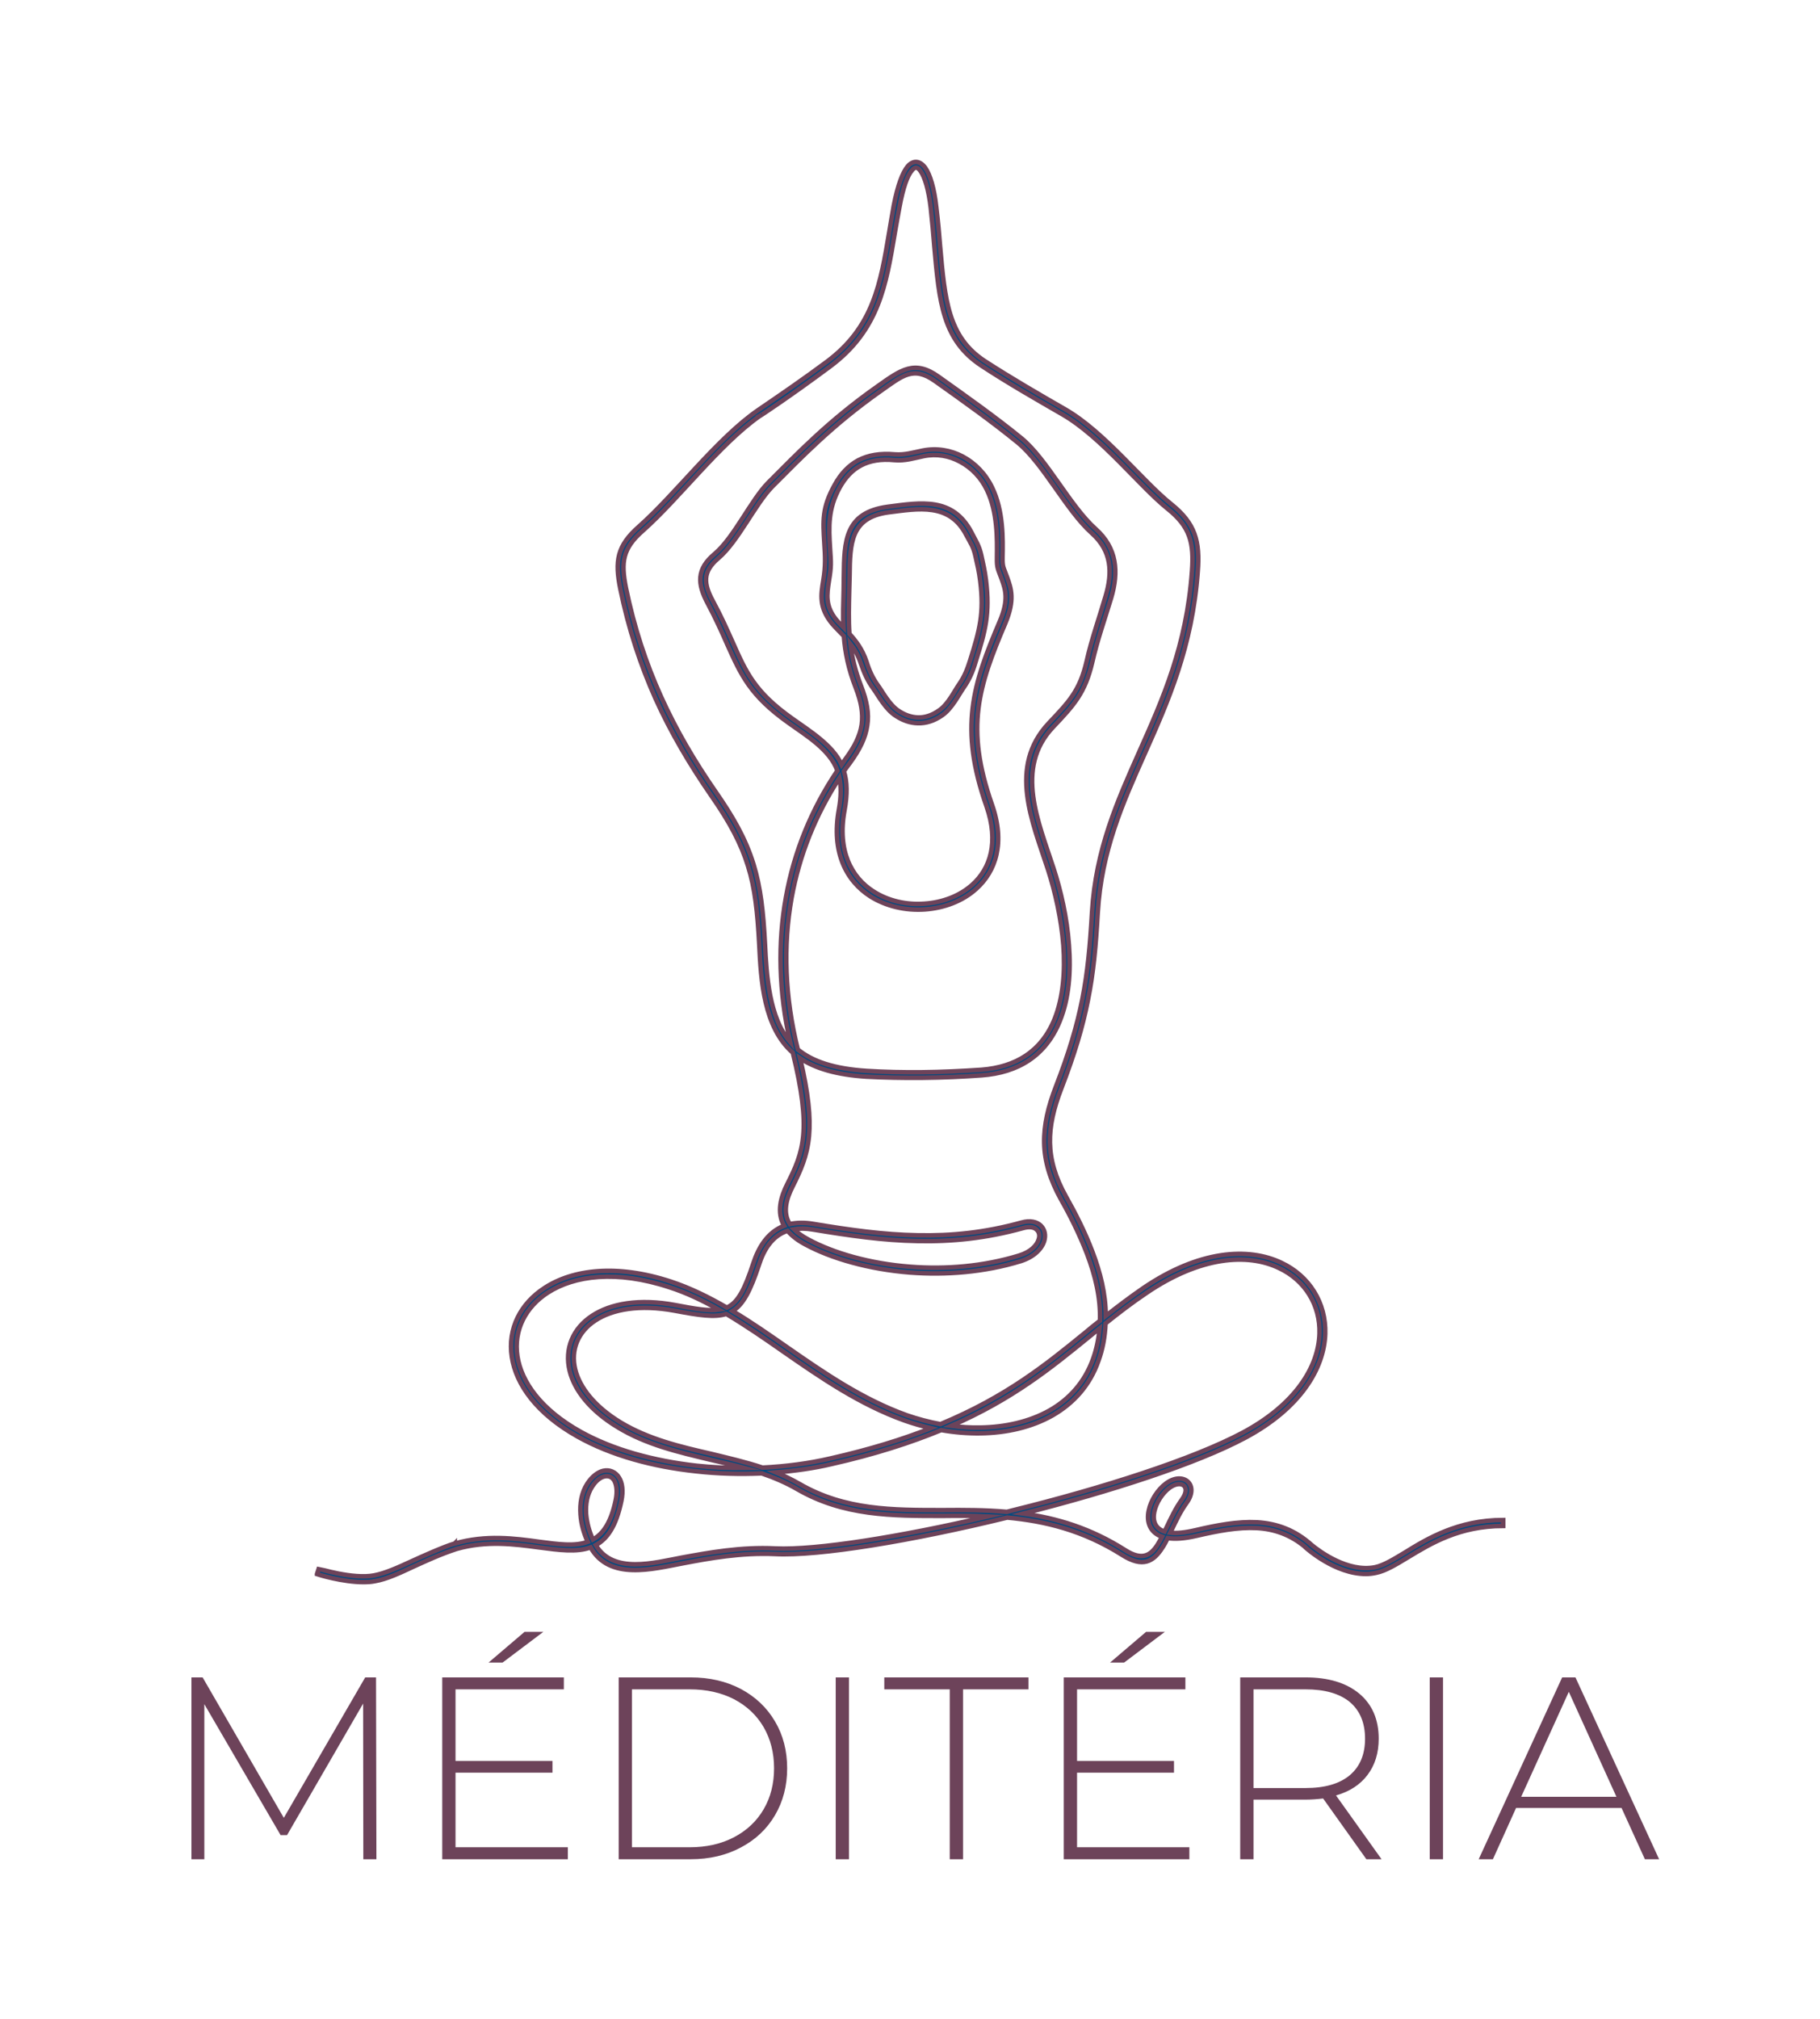 <?xml version="1.0" encoding="UTF-8" standalone="no"?>
<svg
   version="1.1"
   viewBox="0 0 9.593 10.637"
   id="svg7"
   sodipodi:docname="logo1.svg"
   inkscape:version="1.3 (0e150ed6c4, 2023-07-21)"
   xmlns:inkscape="http://www.inkscape.org/namespaces/inkscape"
   xmlns:sodipodi="http://sodipodi.sourceforge.net/DTD/sodipodi-0.dtd"
   xmlns="http://www.w3.org/2000/svg"
   xmlns:svg="http://www.w3.org/2000/svg">
  <sodipodi:namedview
     id="namedview7"
     pagecolor="#ffffff"
     bordercolor="#000000"
     borderopacity="0.25"
     inkscape:showpageshadow="2"
     inkscape:pageopacity="0.0"
     inkscape:pagecheckerboard="0"
     inkscape:deskcolor="#d1d1d1"
     inkscape:zoom="73.048751"
     inkscape:cx="5.694827"
     inkscape:cy="5.0445763"
     inkscape:window-width="1920"
     inkscape:window-height="991"
     inkscape:window-x="2391"
     inkscape:window-y="-9"
     inkscape:window-maximized="1"
     inkscape:current-layer="g6"
     showgrid="false" />
  <g
     transform="matrix(1,0,0,1,0.842,8.597)"
     id="g6">
    <g
       id="g1">
      <path
         d=" M 1.073 1.198 L 1.072 0.378 L 0.671 1.071 L 0.637 1.071 L 0.235 0.381 L 0.235 1.198 L 0.167 1.198 L 0.167 0.24 L 0.226 0.24 L 0.654 0.98 L 1.083 0.24 L 1.14 0.24 L 1.142 1.198 L 1.073 1.198 M 2.151 1.135 L 2.151 1.198 L 1.489 1.198 L 1.489 0.24 L 2.13 0.24 L 2.13 0.303 L 1.559 0.303 L 1.559 0.68 L 2.07 0.68 L 2.07 0.742 L 1.559 0.742 L 1.559 1.135 L 2.151 1.135 M 1.923 -2.220446049250313e-16 L 2.022 -2.220446049250313e-16 L 1.807 0.162 L 1.733 0.162 L 1.923 -2.220446049250313e-16 M 2.419 0.24 L 2.798 0.24 Q 2.947 0.24 3.063 0.301 Q 3.179 0.363 3.243 0.472 Q 3.307 0.58 3.307 0.719 Q 3.307 0.857 3.243 0.966 Q 3.179 1.075 3.063 1.136 Q 2.947 1.198 2.798 1.198 L 2.419 1.198 L 2.419 0.24 M 2.793 1.135 Q 2.926 1.135 3.027 1.082 Q 3.128 1.029 3.183 0.935 Q 3.238 0.841 3.238 0.719 Q 3.238 0.597 3.183 0.502 Q 3.128 0.408 3.027 0.355 Q 2.926 0.303 2.793 0.303 L 2.489 0.303 L 2.489 1.135 L 2.793 1.135 M 3.563 0.24 L 3.633 0.24 L 3.633 1.198 L 3.563 1.198 L 3.563 0.24 M 4.164 0.303 L 3.819 0.303 L 3.819 0.24 L 4.579 0.24 L 4.579 0.303 L 4.234 0.303 L 4.234 1.198 L 4.164 1.198 L 4.164 0.303 M 5.427 1.135 L 5.427 1.198 L 4.765 1.198 L 4.765 0.24 L 5.406 0.24 L 5.406 0.303 L 4.835 0.303 L 4.835 0.68 L 5.346 0.68 L 5.346 0.742 L 4.835 0.742 L 4.835 1.135 L 5.427 1.135 M 5.199 -2.220446049250313e-16 L 5.298 -2.220446049250313e-16 L 5.083 0.162 L 5.009 0.162 L 5.199 -2.220446049250313e-16 M 6.36 1.198 L 6.132 0.878 Q 6.081 0.884 6.039 0.884 L 5.765 0.884 L 5.765 1.198 L 5.695 1.198 L 5.695 0.24 L 6.039 0.24 Q 6.219 0.24 6.322 0.325 Q 6.425 0.411 6.425 0.563 Q 6.425 0.676 6.366 0.754 Q 6.308 0.831 6.2 0.862 L 6.44 1.198 L 6.36 1.198 M 6.039 0.823 Q 6.192 0.823 6.273 0.755 Q 6.353 0.687 6.353 0.563 Q 6.353 0.438 6.273 0.37 Q 6.192 0.303 6.039 0.303 L 5.765 0.303 L 5.765 0.823 L 6.039 0.823 M 6.694 0.24 L 6.764 0.24 L 6.764 1.198 L 6.694 1.198 L 6.694 0.24 M 7.705 0.928 L 7.149 0.928 L 7.027 1.198 L 6.952 1.198 L 7.392 0.24 L 7.462 0.24 L 7.903 1.198 L 7.828 1.198 L 7.705 0.928 M 7.678 0.869 L 7.427 0.316 L 7.176 0.869 L 7.678 0.869"
         fill="#004a80"
         fill-rule="nonzero"
         id="path1"
         style="fill:#6d435a;fill-opacity:1" />
    </g>
    <g
       id="g2" />
    <g
       clip-path="url(#SvgjsClipPath1002)"
       id="g5">
      <g
         clip-path="url(#a39345484-a7d9-4c0e-aaa4-118612680802f2669346-4069-4d0d-a339-6b0cc17258f5)"
         id="g3">
        <path
           d=" M 6.562 -0.417 C 6.502 -0.381 6.45 -0.349 6.405 -0.34 C 6.263 -0.312 6.113 -0.423 6.072 -0.457 C 5.982 -0.538 5.886 -0.571 5.783 -0.577 C 5.681 -0.582 5.573 -0.562 5.458 -0.535 C 5.402 -0.522 5.359 -0.518 5.326 -0.522 L 5.334 -0.538 C 5.356 -0.584 5.38 -0.635 5.412 -0.679 C 5.482 -0.776 5.394 -0.849 5.303 -0.781 C 5.261 -0.75 5.224 -0.693 5.213 -0.639 C 5.2 -0.578 5.22 -0.523 5.283 -0.501 C 5.275 -0.486 5.268 -0.472 5.26 -0.46 C 5.223 -0.401 5.177 -0.374 5.089 -0.43 C 4.905 -0.547 4.726 -0.599 4.551 -0.623 C 5.01 -0.739 5.466 -0.886 5.722 -1.023 C 6.012 -1.178 6.137 -1.387 6.143 -1.57 C 6.148 -1.733 6.059 -1.875 5.912 -1.944 C 5.738 -2.027 5.478 -2.011 5.183 -1.81 C 5.113 -1.762 5.049 -1.713 4.986 -1.664 C 4.986 -1.78 4.957 -1.894 4.916 -2.002 C 4.876 -2.108 4.824 -2.209 4.776 -2.294 C 4.72 -2.394 4.694 -2.485 4.692 -2.576 C 4.69 -2.667 4.712 -2.76 4.752 -2.863 C 4.821 -3.042 4.864 -3.185 4.892 -3.327 C 4.921 -3.47 4.934 -3.612 4.944 -3.789 C 4.963 -4.115 5.075 -4.365 5.191 -4.625 C 5.314 -4.901 5.442 -5.188 5.471 -5.586 C 5.483 -5.745 5.459 -5.839 5.33 -5.942 C 5.179 -6.063 4.98 -6.321 4.773 -6.44 C 4.632 -6.521 4.487 -6.605 4.348 -6.695 C 4.155 -6.822 4.138 -7.017 4.113 -7.299 C 4.108 -7.363 4.102 -7.431 4.093 -7.505 C 4.082 -7.605 4.06 -7.678 4.034 -7.714 C 4.007 -7.75 3.972 -7.755 3.942 -7.72 C 3.916 -7.688 3.89 -7.622 3.869 -7.513 C 3.86 -7.465 3.853 -7.418 3.845 -7.373 C 3.8 -7.104 3.762 -6.874 3.516 -6.691 C 3.399 -6.604 3.277 -6.52 3.155 -6.437 C 2.939 -6.289 2.722 -5.997 2.526 -5.823 C 2.41 -5.721 2.398 -5.641 2.428 -5.494 C 2.471 -5.284 2.534 -5.094 2.614 -4.915 C 2.695 -4.736 2.794 -4.569 2.908 -4.404 C 3.007 -4.262 3.065 -4.151 3.101 -4.034 C 3.138 -3.916 3.151 -3.791 3.16 -3.621 C 3.169 -3.433 3.183 -3.185 3.337 -3.051 C 3.387 -2.849 3.401 -2.717 3.392 -2.615 C 3.383 -2.514 3.35 -2.442 3.308 -2.359 C 3.273 -2.29 3.251 -2.21 3.291 -2.139 C 3.205 -2.106 3.157 -2.027 3.129 -1.942 C 3.084 -1.805 3.049 -1.737 2.993 -1.71 L 2.989 -1.708 C 2.894 -1.763 2.797 -1.811 2.694 -1.845 C 2.408 -1.939 2.176 -1.908 2.029 -1.812 C 1.903 -1.731 1.833 -1.598 1.856 -1.448 C 1.878 -1.303 1.987 -1.149 2.204 -1.028 C 2.379 -0.93 2.599 -0.87 2.826 -0.846 C 2.941 -0.833 3.058 -0.83 3.173 -0.835 C 3.237 -0.813 3.299 -0.787 3.358 -0.753 C 3.604 -0.61 3.86 -0.611 4.127 -0.611 C 4.206 -0.612 4.285 -0.612 4.366 -0.608 C 3.902 -0.5 3.46 -0.429 3.245 -0.439 C 3.062 -0.448 2.895 -0.417 2.752 -0.391 C 2.607 -0.364 2.39 -0.302 2.298 -0.457 C 2.36 -0.49 2.406 -0.559 2.433 -0.69 C 2.444 -0.743 2.438 -0.785 2.421 -0.812 C 2.403 -0.842 2.371 -0.856 2.337 -0.848 C 2.309 -0.841 2.279 -0.819 2.254 -0.781 C 2.223 -0.733 2.214 -0.676 2.218 -0.619 C 2.221 -0.568 2.236 -0.518 2.256 -0.474 C 2.188 -0.449 2.101 -0.461 2.002 -0.474 C 1.872 -0.492 1.72 -0.512 1.555 -0.465 L 1.555 -0.466 C 1.554 -0.465 1.552 -0.465 1.551 -0.464 C 1.499 -0.449 1.38 -0.396 1.326 -0.371 C 1.252 -0.337 1.188 -0.308 1.129 -0.297 C 1.018 -0.276 0.84 -0.332 0.838 -0.332 L 0.829 -0.304 C 0.835 -0.302 0.963 -0.262 1.073 -0.262 C 1.094 -0.262 1.115 -0.263 1.134 -0.267 C 1.197 -0.278 1.263 -0.309 1.338 -0.344 C 1.404 -0.374 1.479 -0.409 1.565 -0.437 L 1.565 -0.437 C 1.723 -0.482 1.871 -0.462 1.998 -0.445 C 2.105 -0.431 2.197 -0.418 2.271 -0.445 C 2.37 -0.269 2.597 -0.331 2.757 -0.361 C 2.899 -0.388 3.064 -0.418 3.243 -0.41 C 3.476 -0.398 3.967 -0.48 4.467 -0.602 C 4.664 -0.584 4.866 -0.536 5.073 -0.405 C 5.182 -0.336 5.238 -0.37 5.285 -0.444 C 5.295 -0.459 5.304 -0.476 5.313 -0.494 C 5.351 -0.488 5.4 -0.491 5.465 -0.506 C 5.577 -0.532 5.683 -0.552 5.781 -0.547 C 5.873 -0.542 5.96 -0.513 6.04 -0.445 L 6.04 -0.444 C 6.047 -0.438 6.195 -0.305 6.357 -0.305 C 6.375 -0.305 6.393 -0.307 6.411 -0.311 C 6.461 -0.321 6.515 -0.354 6.578 -0.392 C 6.7 -0.466 6.851 -0.558 7.081 -0.558 L 7.081 -0.589 C 6.843 -0.589 6.68 -0.49 6.562 -0.417 M 2.247 -0.622 C 2.244 -0.672 2.252 -0.723 2.279 -0.765 C 2.299 -0.796 2.322 -0.814 2.344 -0.819 C 2.366 -0.824 2.384 -0.816 2.396 -0.797 C 2.408 -0.775 2.413 -0.741 2.404 -0.696 C 2.38 -0.579 2.339 -0.517 2.283 -0.486 C 2.264 -0.527 2.251 -0.574 2.247 -0.622 M 3.33 -3.866 C 3.371 -4.093 3.457 -4.306 3.583 -4.499 C 3.592 -4.453 3.592 -4.399 3.58 -4.333 C 3.539 -4.107 3.619 -3.956 3.745 -3.875 C 3.829 -3.822 3.932 -3.799 4.033 -3.806 C 4.133 -3.813 4.231 -3.849 4.303 -3.914 C 4.407 -4.007 4.457 -4.157 4.386 -4.359 C 4.315 -4.562 4.297 -4.718 4.315 -4.864 C 4.333 -5.01 4.386 -5.148 4.457 -5.314 C 4.508 -5.437 4.488 -5.495 4.466 -5.556 C 4.448 -5.608 4.441 -5.606 4.442 -5.661 C 4.444 -5.757 4.447 -5.906 4.387 -6.029 C 4.353 -6.1 4.298 -6.157 4.232 -6.192 C 4.169 -6.225 4.096 -6.238 4.021 -6.223 C 3.971 -6.213 3.927 -6.199 3.875 -6.203 C 3.797 -6.21 3.734 -6.199 3.682 -6.172 C 3.63 -6.144 3.59 -6.101 3.558 -6.043 C 3.49 -5.921 3.496 -5.853 3.503 -5.736 C 3.508 -5.662 3.51 -5.615 3.498 -5.541 C 3.485 -5.463 3.474 -5.396 3.545 -5.31 C 3.564 -5.288 3.586 -5.267 3.606 -5.246 C 3.613 -5.158 3.63 -5.073 3.669 -4.973 C 3.698 -4.898 3.708 -4.838 3.7 -4.779 C 3.691 -4.72 3.663 -4.663 3.613 -4.596 C 3.607 -4.586 3.6 -4.577 3.594 -4.568 C 3.547 -4.672 3.425 -4.746 3.334 -4.811 C 3.136 -4.951 3.09 -5.055 3.019 -5.215 C 2.991 -5.277 2.96 -5.348 2.915 -5.431 C 2.866 -5.522 2.86 -5.585 2.944 -5.656 C 3.048 -5.744 3.137 -5.94 3.229 -6.034 C 3.382 -6.187 3.545 -6.358 3.801 -6.538 C 3.915 -6.618 3.972 -6.671 4.087 -6.589 C 4.235 -6.484 4.387 -6.376 4.523 -6.265 C 4.659 -6.153 4.777 -5.91 4.913 -5.788 C 5.017 -5.695 5.024 -5.583 4.985 -5.454 C 4.952 -5.341 4.912 -5.23 4.886 -5.114 C 4.85 -4.958 4.793 -4.9 4.686 -4.787 C 4.47 -4.557 4.6 -4.268 4.683 -4.013 C 4.72 -3.898 4.752 -3.757 4.763 -3.617 C 4.773 -3.479 4.762 -3.342 4.717 -3.229 C 4.647 -3.056 4.51 -2.975 4.331 -2.961 C 4.226 -2.954 4.122 -2.949 4.018 -2.948 C 3.921 -2.947 3.821 -2.949 3.726 -2.955 C 3.556 -2.966 3.441 -3.004 3.363 -3.068 C 3.294 -3.345 3.285 -3.614 3.33 -3.866 M 3.606 -4.534 C 3.616 -4.549 3.627 -4.563 3.638 -4.578 C 3.69 -4.649 3.72 -4.711 3.729 -4.775 C 3.739 -4.839 3.727 -4.904 3.696 -4.984 C 3.665 -5.064 3.648 -5.135 3.64 -5.206 C 3.662 -5.178 3.682 -5.144 3.696 -5.101 C 3.713 -5.051 3.732 -5.009 3.76 -4.971 C 3.788 -4.932 3.826 -4.859 3.881 -4.825 C 3.916 -4.802 3.955 -4.788 3.996 -4.787 C 4.038 -4.786 4.081 -4.798 4.126 -4.83 C 4.177 -4.866 4.212 -4.939 4.239 -4.977 C 4.266 -5.016 4.285 -5.058 4.3 -5.11 C 4.352 -5.274 4.376 -5.364 4.355 -5.539 C 4.348 -5.595 4.341 -5.62 4.33 -5.672 C 4.318 -5.725 4.302 -5.745 4.278 -5.793 C 4.18 -5.979 4.013 -5.95 3.837 -5.927 C 3.611 -5.897 3.608 -5.745 3.606 -5.564 C 3.606 -5.539 3.605 -5.514 3.605 -5.489 C 3.603 -5.416 3.601 -5.352 3.604 -5.291 C 3.591 -5.304 3.579 -5.317 3.568 -5.329 C 3.506 -5.404 3.516 -5.465 3.527 -5.536 C 3.54 -5.613 3.538 -5.632 3.533 -5.708 C 3.526 -5.821 3.521 -5.915 3.584 -6.029 C 3.613 -6.081 3.65 -6.121 3.696 -6.145 C 3.743 -6.17 3.801 -6.18 3.872 -6.173 C 3.928 -6.168 3.973 -6.183 4.026 -6.194 C 4.095 -6.208 4.161 -6.196 4.218 -6.165 C 4.279 -6.133 4.329 -6.081 4.36 -6.016 C 4.417 -5.899 4.414 -5.755 4.413 -5.661 C 4.412 -5.603 4.418 -5.601 4.438 -5.546 C 4.458 -5.49 4.476 -5.438 4.429 -5.326 C 4.357 -5.157 4.303 -5.017 4.285 -4.867 C 4.267 -4.717 4.285 -4.557 4.358 -4.349 C 4.424 -4.16 4.378 -4.021 4.283 -3.936 C 4.216 -3.876 4.125 -3.842 4.031 -3.836 C 3.936 -3.829 3.84 -3.85 3.761 -3.901 C 3.645 -3.975 3.57 -4.116 3.609 -4.327 C 3.625 -4.413 3.623 -4.479 3.606 -4.534 M 3.635 -5.258 C 3.63 -5.329 3.632 -5.402 3.634 -5.488 C 3.635 -5.513 3.635 -5.538 3.636 -5.563 C 3.638 -5.733 3.64 -5.871 3.841 -5.898 C 4 -5.918 4.163 -5.949 4.251 -5.779 C 4.275 -5.734 4.289 -5.717 4.3 -5.666 C 4.311 -5.616 4.318 -5.591 4.325 -5.535 C 4.346 -5.366 4.322 -5.278 4.272 -5.119 C 4.257 -5.07 4.24 -5.03 4.215 -4.994 C 4.19 -4.959 4.157 -4.888 4.109 -4.855 C 4.07 -4.827 4.032 -4.816 3.997 -4.817 C 3.961 -4.818 3.928 -4.83 3.897 -4.85 C 3.845 -4.883 3.81 -4.953 3.784 -4.988 C 3.758 -5.024 3.74 -5.063 3.725 -5.111 C 3.703 -5.177 3.669 -5.221 3.635 -5.258 M 3.158 -1.933 C 3.183 -2.012 3.227 -2.086 3.309 -2.113 C 3.333 -2.085 3.365 -2.061 3.403 -2.041 C 3.54 -1.967 3.738 -1.91 3.956 -1.893 C 4.142 -1.879 4.345 -1.894 4.538 -1.953 C 4.61 -1.976 4.65 -2.019 4.662 -2.06 C 4.67 -2.088 4.666 -2.118 4.644 -2.14 C 4.623 -2.16 4.588 -2.169 4.542 -2.156 C 4.35 -2.103 4.172 -2.085 3.994 -2.089 C 3.816 -2.092 3.637 -2.117 3.445 -2.149 C 3.399 -2.157 3.357 -2.156 3.321 -2.148 C 3.281 -2.21 3.304 -2.284 3.335 -2.345 C 3.378 -2.431 3.412 -2.505 3.422 -2.612 C 3.431 -2.711 3.419 -2.836 3.375 -3.022 C 3.456 -2.968 3.568 -2.935 3.724 -2.925 C 3.82 -2.92 3.92 -2.918 4.018 -2.919 C 4.129 -2.92 4.237 -2.925 4.333 -2.932 C 4.523 -2.946 4.67 -3.034 4.744 -3.218 C 4.792 -3.336 4.803 -3.477 4.792 -3.619 C 4.782 -3.762 4.749 -3.905 4.711 -4.022 C 4.633 -4.263 4.503 -4.549 4.708 -4.766 C 4.819 -4.883 4.877 -4.946 4.915 -5.108 C 4.941 -5.223 4.98 -5.333 5.014 -5.445 C 5.056 -5.585 5.045 -5.71 4.933 -5.81 C 4.796 -5.933 4.677 -6.177 4.542 -6.288 C 4.406 -6.399 4.253 -6.507 4.104 -6.613 C 3.979 -6.702 3.908 -6.65 3.784 -6.562 C 3.526 -6.381 3.362 -6.209 3.208 -6.055 C 3.116 -5.962 3.028 -5.766 2.925 -5.679 C 2.829 -5.599 2.833 -5.521 2.889 -5.417 C 2.933 -5.334 2.964 -5.265 2.991 -5.203 C 3.065 -5.039 3.112 -4.932 3.317 -4.787 C 3.409 -4.721 3.532 -4.648 3.572 -4.537 C 3.436 -4.335 3.344 -4.111 3.301 -3.871 C 3.257 -3.629 3.263 -3.371 3.323 -3.107 C 3.211 -3.236 3.198 -3.46 3.19 -3.623 C 3.181 -3.794 3.167 -3.921 3.13 -4.042 C 3.087 -4.183 3.016 -4.301 2.933 -4.421 C 2.819 -4.585 2.722 -4.75 2.642 -4.927 C 2.562 -5.104 2.5 -5.292 2.457 -5.5 C 2.43 -5.636 2.439 -5.707 2.546 -5.801 C 2.737 -5.97 2.949 -6.255 3.16 -6.404 C 3.16 -6.404 3.164 -6.406 3.172 -6.412 C 3.168 -6.409 3.164 -6.406 3.16 -6.404 C 3.161 -6.403 3.327 -6.513 3.534 -6.667 C 3.789 -6.857 3.828 -7.093 3.874 -7.368 C 3.882 -7.414 3.89 -7.46 3.899 -7.507 C 3.918 -7.611 3.941 -7.673 3.965 -7.7 C 3.982 -7.721 3.995 -7.717 4.01 -7.696 C 4.033 -7.664 4.053 -7.597 4.064 -7.502 C 4.072 -7.429 4.078 -7.361 4.083 -7.297 C 4.109 -7.006 4.126 -6.805 4.332 -6.67 C 4.469 -6.58 4.616 -6.496 4.758 -6.414 C 4.964 -6.295 5.162 -6.038 5.311 -5.918 C 5.432 -5.822 5.452 -5.737 5.441 -5.588 C 5.413 -5.195 5.286 -4.911 5.164 -4.638 C 5.047 -4.375 4.934 -4.122 4.914 -3.791 C 4.904 -3.615 4.891 -3.474 4.863 -3.333 C 4.835 -3.192 4.793 -3.051 4.724 -2.873 C 4.683 -2.767 4.66 -2.671 4.662 -2.575 C 4.664 -2.479 4.692 -2.384 4.75 -2.279 C 4.798 -2.195 4.848 -2.095 4.888 -1.991 C 4.931 -1.877 4.96 -1.762 4.956 -1.639 C 4.93 -1.619 4.904 -1.598 4.878 -1.576 C 4.673 -1.409 4.464 -1.239 4.115 -1.094 C 4.055 -1.105 3.995 -1.121 3.937 -1.141 C 3.703 -1.225 3.5 -1.365 3.303 -1.502 C 3.208 -1.568 3.115 -1.633 3.019 -1.69 C 3.076 -1.725 3.113 -1.798 3.158 -1.933 M 3.342 -2.121 C 3.371 -2.126 3.404 -2.126 3.44 -2.12 C 3.633 -2.088 3.813 -2.062 3.993 -2.059 C 4.174 -2.055 4.355 -2.073 4.55 -2.127 C 4.585 -2.137 4.61 -2.132 4.623 -2.118 C 4.637 -2.105 4.639 -2.085 4.633 -2.068 C 4.624 -2.036 4.591 -2.001 4.529 -1.982 C 4.34 -1.924 4.141 -1.909 3.958 -1.923 C 3.744 -1.939 3.551 -1.995 3.418 -2.067 C 3.388 -2.083 3.362 -2.101 3.342 -2.121 M 4.954 -1.599 C 4.949 -1.54 4.937 -1.487 4.92 -1.439 C 4.876 -1.315 4.794 -1.225 4.69 -1.166 C 4.585 -1.107 4.458 -1.078 4.325 -1.076 C 4.275 -1.075 4.223 -1.078 4.171 -1.085 C 4.497 -1.227 4.699 -1.392 4.897 -1.553 C 4.916 -1.569 4.935 -1.584 4.954 -1.599 M 2.829 -0.875 C 2.606 -0.9 2.39 -0.958 2.218 -1.054 C 2.01 -1.17 1.906 -1.316 1.885 -1.452 C 1.864 -1.591 1.93 -1.713 2.045 -1.787 C 2.186 -1.878 2.408 -1.907 2.685 -1.816 C 2.776 -1.787 2.863 -1.745 2.948 -1.697 C 2.895 -1.689 2.823 -1.701 2.719 -1.721 C 2.527 -1.757 2.376 -1.729 2.279 -1.665 C 2.178 -1.599 2.132 -1.491 2.161 -1.374 C 2.186 -1.273 2.268 -1.166 2.414 -1.078 C 2.565 -0.986 2.734 -0.947 2.902 -0.907 C 2.963 -0.893 3.023 -0.879 3.083 -0.863 C 2.998 -0.862 2.913 -0.866 2.829 -0.875 M 2.909 -0.937 C 2.743 -0.975 2.577 -1.014 2.429 -1.103 C 2.291 -1.187 2.214 -1.287 2.19 -1.381 C 2.164 -1.486 2.205 -1.581 2.295 -1.64 C 2.386 -1.7 2.529 -1.726 2.714 -1.692 C 2.842 -1.668 2.924 -1.655 2.986 -1.675 C 3.087 -1.615 3.186 -1.547 3.286 -1.477 C 3.485 -1.339 3.689 -1.198 3.927 -1.113 C 3.972 -1.097 4.019 -1.084 4.065 -1.073 C 3.916 -1.014 3.742 -0.96 3.534 -0.913 C 3.422 -0.887 3.301 -0.871 3.177 -0.865 C 3.09 -0.894 2.999 -0.915 2.909 -0.937 M 4.465 -0.632 C 4.35 -0.642 4.238 -0.642 4.127 -0.641 C 3.864 -0.641 3.612 -0.64 3.372 -0.779 C 3.332 -0.802 3.29 -0.822 3.247 -0.84 C 3.348 -0.848 3.448 -0.862 3.541 -0.884 C 3.771 -0.936 3.959 -0.997 4.119 -1.063 C 4.188 -1.051 4.258 -1.045 4.326 -1.046 C 4.464 -1.048 4.595 -1.078 4.705 -1.14 C 4.815 -1.203 4.902 -1.297 4.948 -1.429 C 4.969 -1.487 4.982 -1.552 4.985 -1.625 C 5.054 -1.68 5.124 -1.734 5.2 -1.785 C 5.485 -1.979 5.734 -1.996 5.899 -1.917 C 6.036 -1.853 6.118 -1.722 6.113 -1.571 C 6.108 -1.397 5.987 -1.198 5.708 -1.049 C 5.445 -0.909 4.97 -0.757 4.496 -0.64 Z M 5.307 -0.55 L 5.296 -0.528 C 5.246 -0.545 5.232 -0.585 5.242 -0.633 C 5.252 -0.68 5.284 -0.73 5.321 -0.758 C 5.383 -0.804 5.439 -0.768 5.388 -0.697 C 5.354 -0.65 5.33 -0.598 5.307 -0.55"
           fill="#004a80"
           transform="matrix(1,0,0,1,0,0)"
           fill-rule="nonzero"
           id="path2" />
      </g>
      <g
         clip-path="url(#a39345484-a7d9-4c0e-aaa4-118612680802f2669346-4069-4d0d-a339-6b0cc17258f5)"
         id="g4">
        <path
           d=" M 6.562 -0.417 C 6.502 -0.381 6.45 -0.349 6.405 -0.34 C 6.263 -0.312 6.113 -0.423 6.072 -0.457 C 5.982 -0.538 5.886 -0.571 5.783 -0.577 C 5.681 -0.582 5.573 -0.562 5.458 -0.535 C 5.402 -0.522 5.359 -0.518 5.326 -0.522 L 5.334 -0.538 C 5.356 -0.584 5.38 -0.635 5.412 -0.679 C 5.482 -0.776 5.394 -0.849 5.303 -0.781 C 5.261 -0.75 5.224 -0.693 5.213 -0.639 C 5.2 -0.578 5.22 -0.523 5.283 -0.501 C 5.275 -0.486 5.268 -0.472 5.26 -0.46 C 5.223 -0.401 5.177 -0.374 5.089 -0.43 C 4.905 -0.547 4.726 -0.599 4.551 -0.623 C 5.01 -0.739 5.466 -0.886 5.722 -1.023 C 6.012 -1.178 6.137 -1.387 6.143 -1.57 C 6.148 -1.733 6.059 -1.875 5.912 -1.944 C 5.738 -2.027 5.478 -2.011 5.183 -1.81 C 5.113 -1.762 5.049 -1.713 4.986 -1.664 C 4.986 -1.78 4.957 -1.894 4.916 -2.002 C 4.876 -2.108 4.824 -2.209 4.776 -2.294 C 4.72 -2.394 4.694 -2.485 4.692 -2.576 C 4.69 -2.667 4.712 -2.76 4.752 -2.863 C 4.821 -3.042 4.864 -3.185 4.892 -3.327 C 4.921 -3.47 4.934 -3.612 4.944 -3.789 C 4.963 -4.115 5.075 -4.365 5.191 -4.625 C 5.314 -4.901 5.442 -5.188 5.471 -5.586 C 5.483 -5.745 5.459 -5.839 5.33 -5.942 C 5.179 -6.063 4.98 -6.321 4.773 -6.44 C 4.632 -6.521 4.487 -6.605 4.348 -6.695 C 4.155 -6.822 4.138 -7.017 4.113 -7.299 C 4.108 -7.363 4.102 -7.431 4.093 -7.505 C 4.082 -7.605 4.06 -7.678 4.034 -7.714 C 4.007 -7.75 3.972 -7.755 3.942 -7.72 C 3.916 -7.688 3.89 -7.622 3.869 -7.513 C 3.86 -7.465 3.853 -7.418 3.845 -7.373 C 3.8 -7.104 3.762 -6.874 3.516 -6.691 C 3.399 -6.604 3.277 -6.52 3.155 -6.437 C 2.939 -6.289 2.722 -5.997 2.526 -5.823 C 2.41 -5.721 2.398 -5.641 2.428 -5.494 C 2.471 -5.284 2.534 -5.094 2.614 -4.915 C 2.695 -4.736 2.794 -4.569 2.908 -4.404 C 3.007 -4.262 3.065 -4.151 3.101 -4.034 C 3.138 -3.916 3.151 -3.791 3.16 -3.621 C 3.169 -3.433 3.183 -3.185 3.337 -3.051 C 3.387 -2.849 3.401 -2.717 3.392 -2.615 C 3.383 -2.514 3.35 -2.442 3.308 -2.359 C 3.273 -2.29 3.251 -2.21 3.291 -2.139 C 3.205 -2.106 3.157 -2.027 3.129 -1.942 C 3.084 -1.805 3.049 -1.737 2.993 -1.71 L 2.989 -1.708 C 2.894 -1.763 2.797 -1.811 2.694 -1.845 C 2.408 -1.939 2.176 -1.908 2.029 -1.812 C 1.903 -1.731 1.833 -1.598 1.856 -1.448 C 1.878 -1.303 1.987 -1.149 2.204 -1.028 C 2.379 -0.93 2.599 -0.87 2.826 -0.846 C 2.941 -0.833 3.058 -0.83 3.173 -0.835 C 3.237 -0.813 3.299 -0.787 3.358 -0.753 C 3.604 -0.61 3.86 -0.611 4.127 -0.611 C 4.206 -0.612 4.285 -0.612 4.366 -0.608 C 3.902 -0.5 3.46 -0.429 3.245 -0.439 C 3.062 -0.448 2.895 -0.417 2.752 -0.391 C 2.607 -0.364 2.39 -0.302 2.298 -0.457 C 2.36 -0.49 2.406 -0.559 2.433 -0.69 C 2.444 -0.743 2.438 -0.785 2.421 -0.812 C 2.403 -0.842 2.371 -0.856 2.337 -0.848 C 2.309 -0.841 2.279 -0.819 2.254 -0.781 C 2.223 -0.733 2.214 -0.676 2.218 -0.619 C 2.221 -0.568 2.236 -0.518 2.256 -0.474 C 2.188 -0.449 2.101 -0.461 2.002 -0.474 C 1.872 -0.492 1.72 -0.512 1.555 -0.465 L 1.555 -0.466 C 1.554 -0.465 1.552 -0.465 1.551 -0.464 C 1.499 -0.449 1.38 -0.396 1.326 -0.371 C 1.252 -0.337 1.188 -0.308 1.129 -0.297 C 1.018 -0.276 0.84 -0.332 0.838 -0.332 L 0.829 -0.304 C 0.835 -0.302 0.963 -0.262 1.073 -0.262 C 1.094 -0.262 1.115 -0.263 1.134 -0.267 C 1.197 -0.278 1.263 -0.309 1.338 -0.344 C 1.404 -0.374 1.479 -0.409 1.565 -0.437 L 1.565 -0.437 C 1.723 -0.482 1.871 -0.462 1.998 -0.445 C 2.105 -0.431 2.197 -0.418 2.271 -0.445 C 2.37 -0.269 2.597 -0.331 2.757 -0.361 C 2.899 -0.388 3.064 -0.418 3.243 -0.41 C 3.476 -0.398 3.967 -0.48 4.467 -0.602 C 4.664 -0.584 4.866 -0.536 5.073 -0.405 C 5.182 -0.336 5.238 -0.37 5.285 -0.444 C 5.295 -0.459 5.304 -0.476 5.313 -0.494 C 5.351 -0.488 5.4 -0.491 5.465 -0.506 C 5.577 -0.532 5.683 -0.552 5.781 -0.547 C 5.873 -0.542 5.96 -0.513 6.04 -0.445 L 6.04 -0.444 C 6.047 -0.438 6.195 -0.305 6.357 -0.305 C 6.375 -0.305 6.393 -0.307 6.411 -0.311 C 6.461 -0.321 6.515 -0.354 6.578 -0.392 C 6.7 -0.466 6.851 -0.558 7.081 -0.558 L 7.081 -0.589 C 6.843 -0.589 6.68 -0.49 6.562 -0.417 Z M 2.247 -0.622 C 2.244 -0.672 2.252 -0.723 2.279 -0.765 C 2.299 -0.796 2.322 -0.814 2.344 -0.819 C 2.366 -0.824 2.384 -0.816 2.396 -0.797 C 2.408 -0.775 2.413 -0.741 2.404 -0.696 C 2.38 -0.579 2.339 -0.517 2.283 -0.486 C 2.264 -0.527 2.251 -0.574 2.247 -0.622 Z M 3.33 -3.866 C 3.371 -4.093 3.457 -4.306 3.583 -4.499 C 3.592 -4.453 3.592 -4.399 3.58 -4.333 C 3.539 -4.107 3.619 -3.956 3.745 -3.875 C 3.829 -3.822 3.932 -3.799 4.033 -3.806 C 4.133 -3.813 4.231 -3.849 4.303 -3.914 C 4.407 -4.007 4.457 -4.157 4.386 -4.359 C 4.315 -4.562 4.297 -4.718 4.315 -4.864 C 4.333 -5.01 4.386 -5.148 4.457 -5.314 C 4.508 -5.437 4.488 -5.495 4.466 -5.556 C 4.448 -5.608 4.441 -5.606 4.442 -5.661 C 4.444 -5.757 4.447 -5.906 4.387 -6.029 C 4.353 -6.1 4.298 -6.157 4.232 -6.192 C 4.169 -6.225 4.096 -6.238 4.021 -6.223 C 3.971 -6.213 3.927 -6.199 3.875 -6.203 C 3.797 -6.21 3.734 -6.199 3.682 -6.172 C 3.63 -6.144 3.59 -6.101 3.558 -6.043 C 3.49 -5.921 3.496 -5.853 3.503 -5.736 C 3.508 -5.662 3.51 -5.615 3.498 -5.541 C 3.485 -5.463 3.474 -5.396 3.545 -5.31 C 3.564 -5.288 3.586 -5.267 3.606 -5.246 C 3.613 -5.158 3.63 -5.073 3.669 -4.973 C 3.698 -4.898 3.708 -4.838 3.7 -4.779 C 3.691 -4.72 3.663 -4.663 3.613 -4.596 C 3.607 -4.586 3.6 -4.577 3.594 -4.568 C 3.547 -4.672 3.425 -4.746 3.334 -4.811 C 3.136 -4.951 3.09 -5.055 3.019 -5.215 C 2.991 -5.277 2.96 -5.348 2.915 -5.431 C 2.866 -5.522 2.86 -5.585 2.944 -5.656 C 3.048 -5.744 3.137 -5.94 3.229 -6.034 C 3.382 -6.187 3.545 -6.358 3.801 -6.538 C 3.915 -6.618 3.972 -6.671 4.087 -6.589 C 4.235 -6.484 4.387 -6.376 4.523 -6.265 C 4.659 -6.153 4.777 -5.91 4.913 -5.788 C 5.017 -5.695 5.024 -5.583 4.985 -5.454 C 4.952 -5.341 4.912 -5.23 4.886 -5.114 C 4.85 -4.958 4.793 -4.9 4.686 -4.787 C 4.47 -4.557 4.6 -4.268 4.683 -4.013 C 4.72 -3.898 4.752 -3.757 4.763 -3.617 C 4.773 -3.479 4.762 -3.342 4.717 -3.229 C 4.647 -3.056 4.51 -2.975 4.331 -2.961 C 4.226 -2.954 4.122 -2.949 4.018 -2.948 C 3.921 -2.947 3.821 -2.949 3.726 -2.955 C 3.556 -2.966 3.441 -3.004 3.363 -3.068 C 3.294 -3.345 3.285 -3.614 3.33 -3.866 Z M 3.606 -4.534 C 3.616 -4.549 3.627 -4.563 3.638 -4.578 C 3.69 -4.649 3.72 -4.711 3.729 -4.775 C 3.739 -4.839 3.727 -4.904 3.696 -4.984 C 3.665 -5.064 3.648 -5.135 3.64 -5.206 C 3.662 -5.178 3.682 -5.144 3.696 -5.101 C 3.713 -5.051 3.732 -5.009 3.76 -4.971 C 3.788 -4.932 3.826 -4.859 3.881 -4.825 C 3.916 -4.802 3.955 -4.788 3.996 -4.787 C 4.038 -4.786 4.081 -4.798 4.126 -4.83 C 4.177 -4.866 4.212 -4.939 4.239 -4.977 C 4.266 -5.016 4.285 -5.058 4.3 -5.11 C 4.352 -5.274 4.376 -5.364 4.355 -5.539 C 4.348 -5.595 4.341 -5.62 4.33 -5.672 C 4.318 -5.725 4.302 -5.745 4.278 -5.793 C 4.18 -5.979 4.013 -5.95 3.837 -5.927 C 3.611 -5.897 3.608 -5.745 3.606 -5.564 C 3.606 -5.539 3.605 -5.514 3.605 -5.489 C 3.603 -5.416 3.601 -5.352 3.604 -5.291 C 3.591 -5.304 3.579 -5.317 3.568 -5.329 C 3.506 -5.404 3.516 -5.465 3.527 -5.536 C 3.54 -5.613 3.538 -5.632 3.533 -5.708 C 3.526 -5.821 3.521 -5.915 3.584 -6.029 C 3.613 -6.081 3.65 -6.121 3.696 -6.145 C 3.743 -6.17 3.801 -6.18 3.872 -6.173 C 3.928 -6.168 3.973 -6.183 4.026 -6.194 C 4.095 -6.208 4.161 -6.196 4.218 -6.165 C 4.279 -6.133 4.329 -6.081 4.36 -6.016 C 4.417 -5.899 4.414 -5.755 4.413 -5.661 C 4.412 -5.603 4.418 -5.601 4.438 -5.546 C 4.458 -5.49 4.476 -5.438 4.429 -5.326 C 4.357 -5.157 4.303 -5.017 4.285 -4.867 C 4.267 -4.717 4.285 -4.557 4.358 -4.349 C 4.424 -4.16 4.378 -4.021 4.283 -3.936 C 4.216 -3.876 4.125 -3.842 4.031 -3.836 C 3.936 -3.829 3.84 -3.85 3.761 -3.901 C 3.645 -3.975 3.57 -4.116 3.609 -4.327 C 3.625 -4.413 3.623 -4.479 3.606 -4.534 Z M 3.635 -5.258 C 3.63 -5.329 3.632 -5.402 3.634 -5.488 C 3.635 -5.513 3.635 -5.538 3.636 -5.563 C 3.638 -5.733 3.64 -5.871 3.841 -5.898 C 4 -5.918 4.163 -5.949 4.251 -5.779 C 4.275 -5.734 4.289 -5.717 4.3 -5.666 C 4.311 -5.616 4.318 -5.591 4.325 -5.535 C 4.346 -5.366 4.322 -5.278 4.272 -5.119 C 4.257 -5.07 4.24 -5.03 4.215 -4.994 C 4.19 -4.959 4.157 -4.888 4.109 -4.855 C 4.07 -4.827 4.032 -4.816 3.997 -4.817 C 3.961 -4.818 3.928 -4.83 3.897 -4.85 C 3.845 -4.883 3.81 -4.953 3.784 -4.988 C 3.758 -5.024 3.74 -5.063 3.725 -5.111 C 3.703 -5.177 3.669 -5.221 3.635 -5.258 Z M 3.158 -1.933 C 3.183 -2.012 3.227 -2.086 3.309 -2.113 C 3.333 -2.085 3.365 -2.061 3.403 -2.041 C 3.54 -1.967 3.738 -1.91 3.956 -1.893 C 4.142 -1.879 4.345 -1.894 4.538 -1.953 C 4.61 -1.976 4.65 -2.019 4.662 -2.06 C 4.67 -2.088 4.666 -2.118 4.644 -2.14 C 4.623 -2.16 4.588 -2.169 4.542 -2.156 C 4.35 -2.103 4.172 -2.085 3.994 -2.089 C 3.816 -2.092 3.637 -2.117 3.445 -2.149 C 3.399 -2.157 3.357 -2.156 3.321 -2.148 C 3.281 -2.21 3.304 -2.284 3.335 -2.345 C 3.378 -2.431 3.412 -2.505 3.422 -2.612 C 3.431 -2.711 3.419 -2.836 3.375 -3.022 C 3.456 -2.968 3.568 -2.935 3.724 -2.925 C 3.82 -2.92 3.92 -2.918 4.018 -2.919 C 4.129 -2.92 4.237 -2.925 4.333 -2.932 C 4.523 -2.946 4.67 -3.034 4.744 -3.218 C 4.792 -3.336 4.803 -3.477 4.792 -3.619 C 4.782 -3.762 4.749 -3.905 4.711 -4.022 C 4.633 -4.263 4.503 -4.549 4.708 -4.766 C 4.819 -4.883 4.877 -4.946 4.915 -5.108 C 4.941 -5.223 4.98 -5.333 5.014 -5.445 C 5.056 -5.585 5.045 -5.71 4.933 -5.81 C 4.796 -5.933 4.677 -6.177 4.542 -6.288 C 4.406 -6.399 4.253 -6.507 4.104 -6.613 C 3.979 -6.702 3.908 -6.65 3.784 -6.562 C 3.526 -6.381 3.362 -6.209 3.208 -6.055 C 3.116 -5.962 3.028 -5.766 2.925 -5.679 C 2.829 -5.599 2.833 -5.521 2.889 -5.417 C 2.933 -5.334 2.964 -5.265 2.991 -5.203 C 3.065 -5.039 3.112 -4.932 3.317 -4.787 C 3.409 -4.721 3.532 -4.648 3.572 -4.537 C 3.436 -4.335 3.344 -4.111 3.301 -3.871 C 3.257 -3.629 3.263 -3.371 3.323 -3.107 C 3.211 -3.236 3.198 -3.46 3.19 -3.623 C 3.181 -3.794 3.167 -3.921 3.13 -4.042 C 3.087 -4.183 3.016 -4.301 2.933 -4.421 C 2.819 -4.585 2.722 -4.75 2.642 -4.927 C 2.562 -5.104 2.5 -5.292 2.457 -5.5 C 2.43 -5.636 2.439 -5.707 2.546 -5.801 C 2.737 -5.97 2.949 -6.255 3.16 -6.404 C 3.16 -6.404 3.164 -6.406 3.172 -6.412 C 3.168 -6.409 3.164 -6.406 3.16 -6.404 C 3.161 -6.403 3.327 -6.513 3.534 -6.667 C 3.789 -6.857 3.828 -7.093 3.874 -7.368 C 3.882 -7.414 3.89 -7.46 3.899 -7.507 C 3.918 -7.611 3.941 -7.673 3.965 -7.7 C 3.982 -7.721 3.995 -7.717 4.01 -7.696 C 4.033 -7.664 4.053 -7.597 4.064 -7.502 C 4.072 -7.429 4.078 -7.361 4.083 -7.297 C 4.109 -7.006 4.126 -6.805 4.332 -6.67 C 4.469 -6.58 4.616 -6.496 4.758 -6.414 C 4.964 -6.295 5.162 -6.038 5.311 -5.918 C 5.432 -5.822 5.452 -5.737 5.441 -5.588 C 5.413 -5.195 5.286 -4.911 5.164 -4.638 C 5.047 -4.375 4.934 -4.122 4.914 -3.791 C 4.904 -3.615 4.891 -3.474 4.863 -3.333 C 4.835 -3.192 4.793 -3.051 4.724 -2.873 C 4.683 -2.767 4.66 -2.671 4.662 -2.575 C 4.664 -2.479 4.692 -2.384 4.75 -2.279 C 4.798 -2.195 4.848 -2.095 4.888 -1.991 C 4.931 -1.877 4.96 -1.762 4.956 -1.639 C 4.93 -1.619 4.904 -1.598 4.878 -1.576 C 4.673 -1.409 4.464 -1.239 4.115 -1.094 C 4.055 -1.105 3.995 -1.121 3.937 -1.141 C 3.703 -1.225 3.5 -1.365 3.303 -1.502 C 3.208 -1.568 3.115 -1.633 3.019 -1.69 C 3.076 -1.725 3.113 -1.798 3.158 -1.933 Z M 3.342 -2.121 C 3.371 -2.126 3.404 -2.126 3.44 -2.12 C 3.633 -2.088 3.813 -2.062 3.993 -2.059 C 4.174 -2.055 4.355 -2.073 4.55 -2.127 C 4.585 -2.137 4.61 -2.132 4.623 -2.118 C 4.637 -2.105 4.639 -2.085 4.633 -2.068 C 4.624 -2.036 4.591 -2.001 4.529 -1.982 C 4.34 -1.924 4.141 -1.909 3.958 -1.923 C 3.744 -1.939 3.551 -1.995 3.418 -2.067 C 3.388 -2.083 3.362 -2.101 3.342 -2.121 Z M 4.954 -1.599 C 4.949 -1.54 4.937 -1.487 4.92 -1.439 C 4.876 -1.315 4.794 -1.225 4.69 -1.166 C 4.585 -1.107 4.458 -1.078 4.325 -1.076 C 4.275 -1.075 4.223 -1.078 4.171 -1.085 C 4.497 -1.227 4.699 -1.392 4.897 -1.553 C 4.916 -1.569 4.935 -1.584 4.954 -1.599 Z M 2.829 -0.875 C 2.606 -0.9 2.39 -0.958 2.218 -1.054 C 2.01 -1.17 1.906 -1.316 1.885 -1.452 C 1.864 -1.591 1.93 -1.713 2.045 -1.787 C 2.186 -1.878 2.408 -1.907 2.685 -1.816 C 2.776 -1.787 2.863 -1.745 2.948 -1.697 C 2.895 -1.689 2.823 -1.701 2.719 -1.721 C 2.527 -1.757 2.376 -1.729 2.279 -1.665 C 2.178 -1.599 2.132 -1.491 2.161 -1.374 C 2.186 -1.273 2.268 -1.166 2.414 -1.078 C 2.565 -0.986 2.734 -0.947 2.902 -0.907 C 2.963 -0.893 3.023 -0.879 3.083 -0.863 C 2.998 -0.862 2.913 -0.866 2.829 -0.875 Z M 2.909 -0.937 C 2.743 -0.975 2.577 -1.014 2.429 -1.103 C 2.291 -1.187 2.214 -1.287 2.19 -1.381 C 2.164 -1.486 2.205 -1.581 2.295 -1.64 C 2.386 -1.7 2.529 -1.726 2.714 -1.692 C 2.842 -1.668 2.924 -1.655 2.986 -1.675 C 3.087 -1.615 3.186 -1.547 3.286 -1.477 C 3.485 -1.339 3.689 -1.198 3.927 -1.113 C 3.972 -1.097 4.019 -1.084 4.065 -1.073 C 3.916 -1.014 3.742 -0.96 3.534 -0.913 C 3.422 -0.887 3.301 -0.871 3.177 -0.865 C 3.09 -0.894 2.999 -0.915 2.909 -0.937 Z M 4.465 -0.632 C 4.35 -0.642 4.238 -0.642 4.127 -0.641 C 3.864 -0.641 3.612 -0.64 3.372 -0.779 C 3.332 -0.802 3.29 -0.822 3.247 -0.84 C 3.348 -0.848 3.448 -0.862 3.541 -0.884 C 3.771 -0.936 3.959 -0.997 4.119 -1.063 C 4.188 -1.051 4.258 -1.045 4.326 -1.046 C 4.464 -1.048 4.595 -1.078 4.705 -1.14 C 4.815 -1.203 4.902 -1.297 4.948 -1.429 C 4.969 -1.487 4.982 -1.552 4.985 -1.625 C 5.054 -1.68 5.124 -1.734 5.2 -1.785 C 5.485 -1.979 5.734 -1.996 5.899 -1.917 C 6.036 -1.853 6.118 -1.722 6.113 -1.571 C 6.108 -1.397 5.987 -1.198 5.708 -1.049 C 5.445 -0.909 4.97 -0.757 4.496 -0.64 Z M 5.307 -0.55 L 5.296 -0.528 C 5.246 -0.545 5.232 -0.585 5.242 -0.633 C 5.252 -0.68 5.284 -0.73 5.321 -0.758 C 5.383 -0.804 5.439 -0.768 5.388 -0.697 C 5.354 -0.65 5.33 -0.598 5.307 -0.55 Z"
           fill="none"
           transform="matrix(1,0,0,1,0,0)"
           fill-rule="nonzero"
           stroke-dasharray="none"
           stroke-miterlimit="10"
           stroke-linejoin="miter"
           stroke-linecap="butt"
           stroke-width="0.024"
           stroke="#004a80"
           id="path3"
           style="stroke:#6d435a;stroke-opacity:1" />
      </g>
    </g>
  </g>
  <defs
     id="defs7">
    <clipPath
       id="SvgjsClipPath1002">
      <path
         d=" M 0.817 -7.756 h 6.276 v 7.506 h -6.276 Z"
         id="path6" />
    </clipPath>
    <clipPath
       id="a39345484-a7d9-4c0e-aaa4-118612680802f2669346-4069-4d0d-a339-6b0cc17258f5">
      <path
         d=" M 0.814 -0.25 L 7.093 -0.25 L 7.093 -7.756 L 0.814 -7.756 Z"
         id="path7" />
    </clipPath>
  </defs>
</svg>

